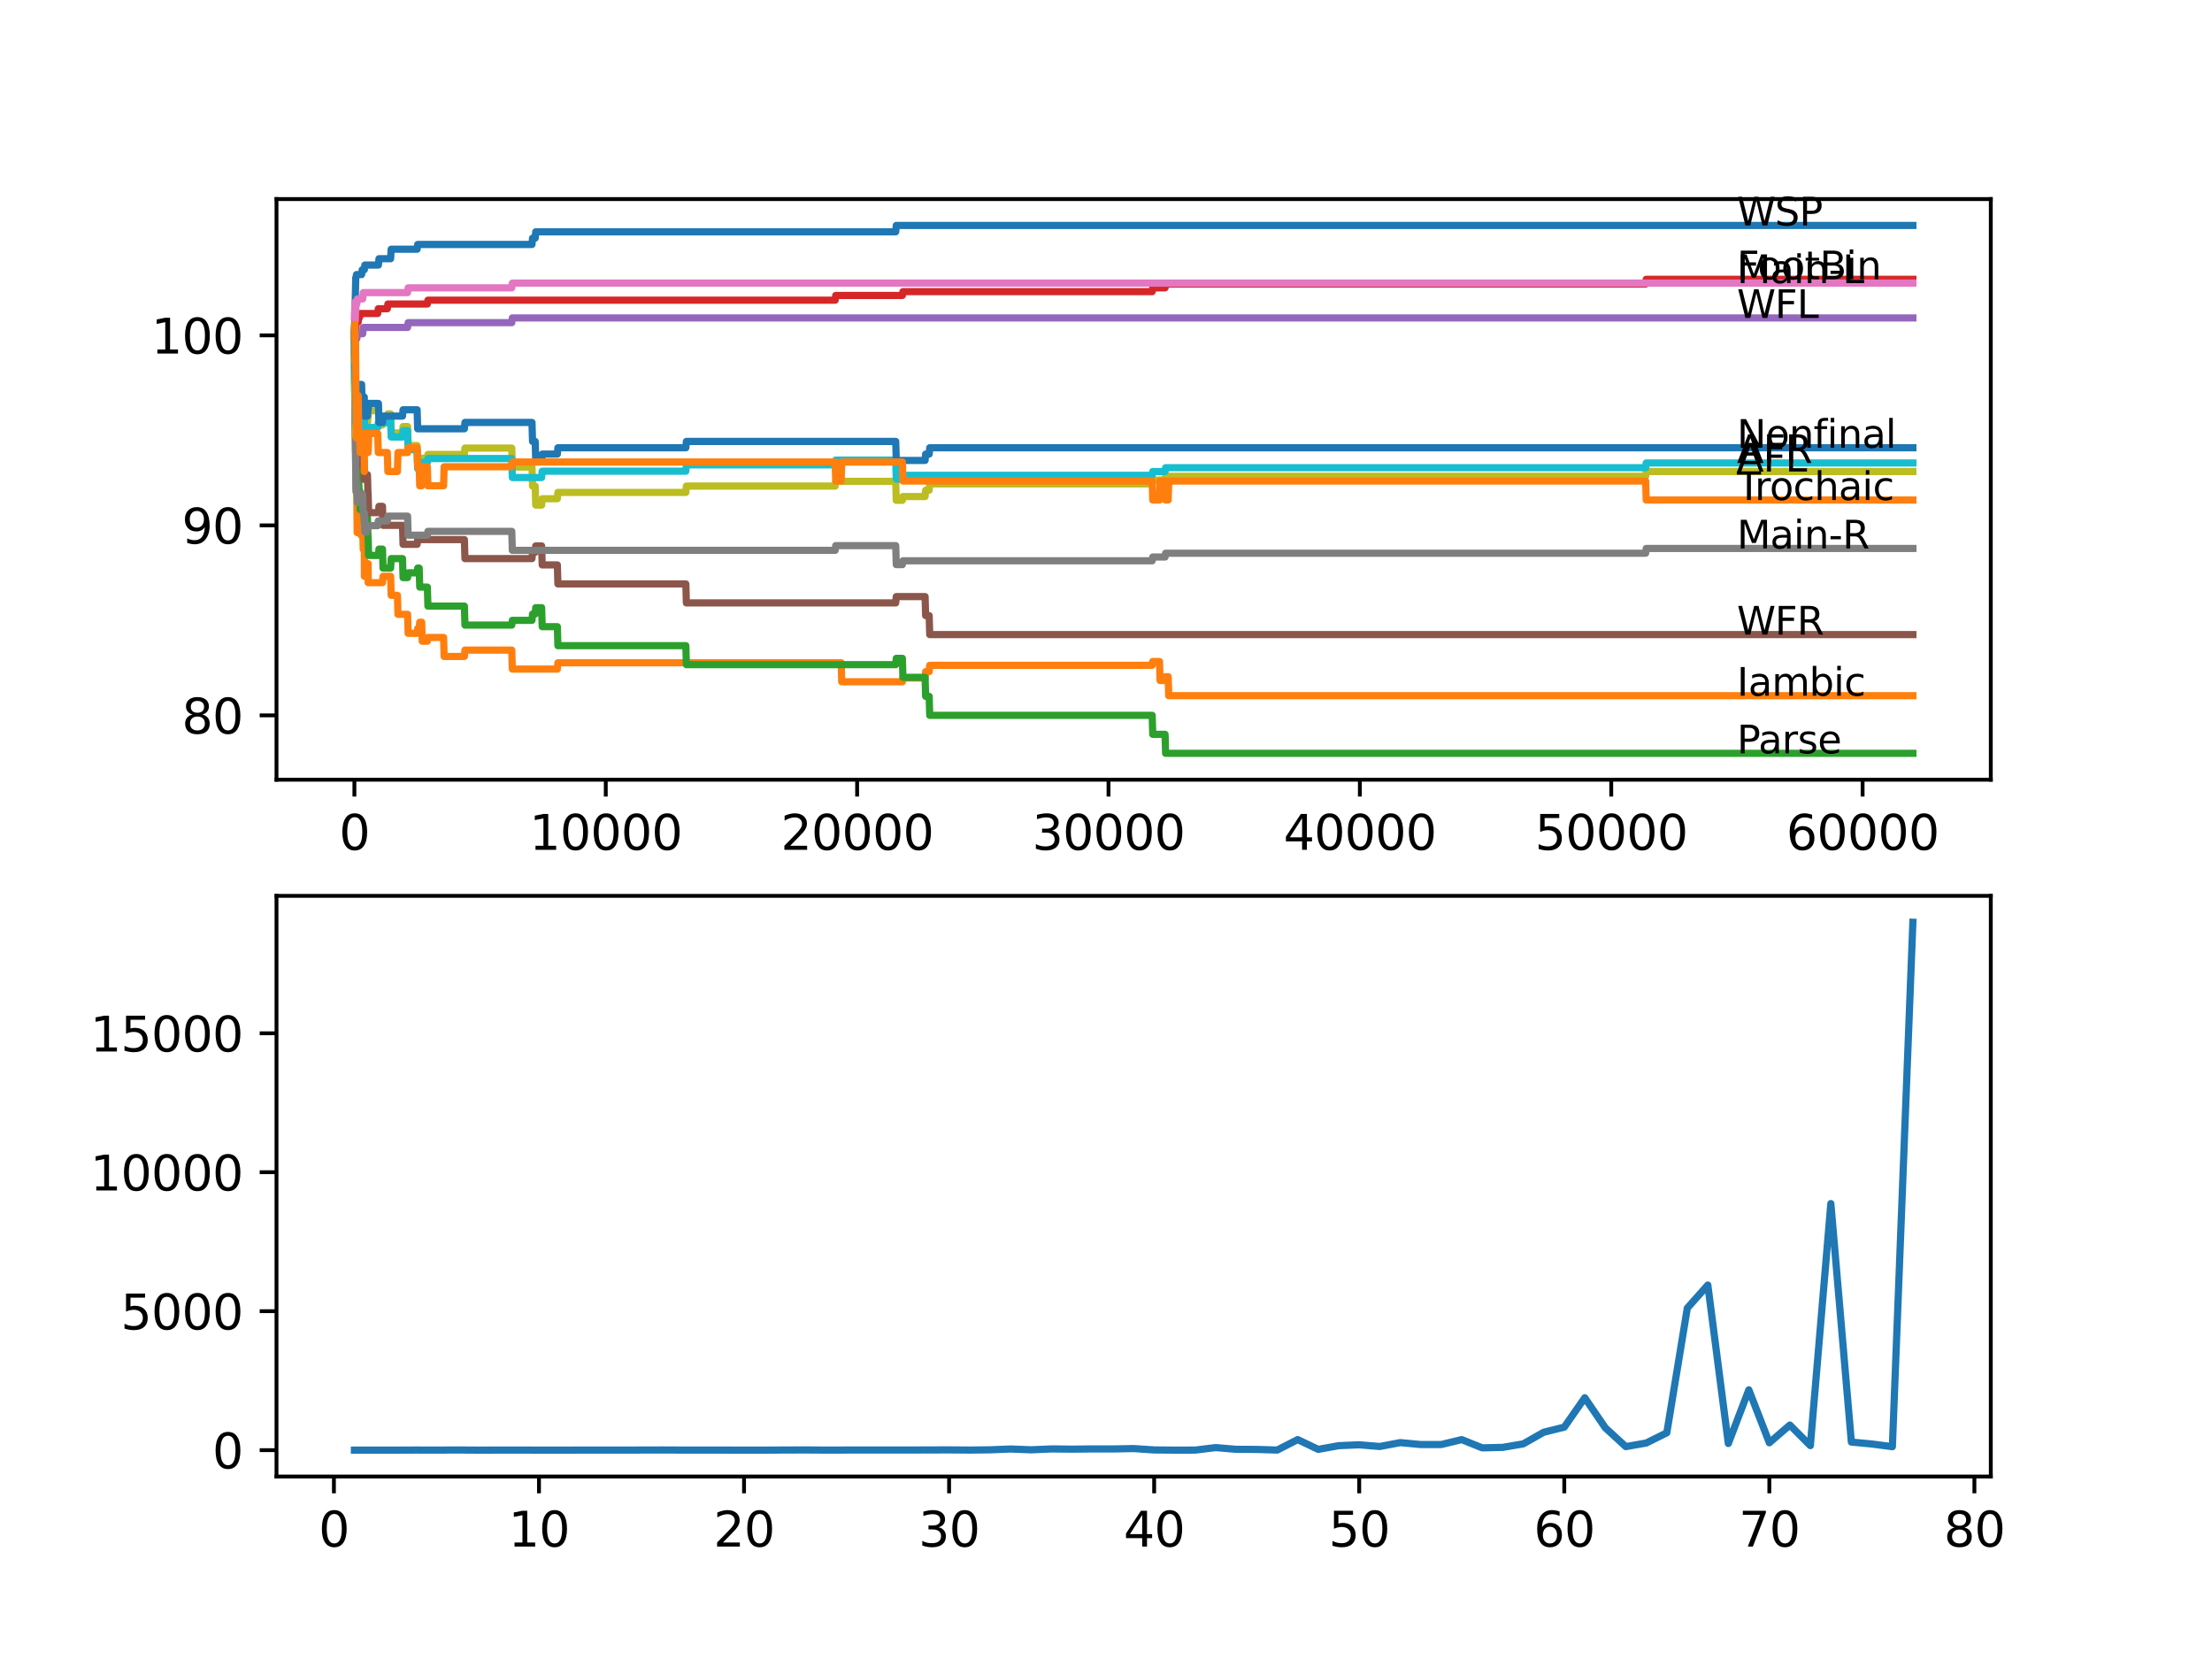 <?xml version="1.0" encoding="utf-8" standalone="no"?>
<!DOCTYPE svg PUBLIC "-//W3C//DTD SVG 1.1//EN"
  "http://www.w3.org/Graphics/SVG/1.1/DTD/svg11.dtd">
<svg xmlns:xlink="http://www.w3.org/1999/xlink" width="460.8pt" height="345.6pt" viewBox="0 0 460.8 345.6" xmlns="http://www.w3.org/2000/svg" version="1.1">
 <defs>
  <style type="text/css">*{stroke-linejoin: round; stroke-linecap: butt}</style>
 </defs>
 <g id="figure_1">
  <g id="patch_1">
   <path d="M 0 345.6 
L 460.8 345.6 
L 460.8 0 
L 0 0 
z
" style="fill: #ffffff"/>
  </g>
  <g id="axes_1">
   <g id="patch_2">
    <path d="M 57.6 162.432 
L 414.72 162.432 
L 414.72 41.472 
L 57.6 41.472 
z
" style="fill: #ffffff"/>
   </g>
   <g id="matplotlib.axis_1">
    <g id="xtick_1">
     <g id="line2d_1">
      <defs>
       <path id="m0f3f7b79f7" d="M 0 0 
L 0 3.5 
" style="stroke: #000000; stroke-width: 0.8"/>
      </defs>
      <g>
       <use xlink:href="#m0f3f7b79f7" x="73.827" y="162.432" style="stroke: #000000; stroke-width: 0.8"/>
      </g>
     </g>
     <g id="text_1">
      <!-- 0 -->
      <g transform="translate(70.646 177.03)scale(0.1 -0.1)">
       <defs>
        <path id="DejaVuSans-30" d="M 2034 4250 
Q 1547 4250 1301 3770 
Q 1056 3291 1056 2328 
Q 1056 1369 1301 889 
Q 1547 409 2034 409 
Q 2525 409 2770 889 
Q 3016 1369 3016 2328 
Q 3016 3291 2770 3770 
Q 2525 4250 2034 4250 
z
M 2034 4750 
Q 2819 4750 3233 4129 
Q 3647 3509 3647 2328 
Q 3647 1150 3233 529 
Q 2819 -91 2034 -91 
Q 1250 -91 836 529 
Q 422 1150 422 2328 
Q 422 3509 836 4129 
Q 1250 4750 2034 4750 
z
" transform="scale(0.016)"/>
       </defs>
       <use xlink:href="#DejaVuSans-30"/>
      </g>
     </g>
    </g>
    <g id="xtick_2">
     <g id="line2d_2">
      <g>
       <use xlink:href="#m0f3f7b79f7" x="126.192" y="162.432" style="stroke: #000000; stroke-width: 0.8"/>
      </g>
     </g>
     <g id="text_2">
      <!-- 10000 -->
      <g transform="translate(110.286 177.03)scale(0.1 -0.1)">
       <defs>
        <path id="DejaVuSans-31" d="M 794 531 
L 1825 531 
L 1825 4091 
L 703 3866 
L 703 4441 
L 1819 4666 
L 2450 4666 
L 2450 531 
L 3481 531 
L 3481 0 
L 794 0 
L 794 531 
z
" transform="scale(0.016)"/>
       </defs>
       <use xlink:href="#DejaVuSans-31"/>
       <use xlink:href="#DejaVuSans-30" x="63.623"/>
       <use xlink:href="#DejaVuSans-30" x="127.246"/>
       <use xlink:href="#DejaVuSans-30" x="190.869"/>
       <use xlink:href="#DejaVuSans-30" x="254.492"/>
      </g>
     </g>
    </g>
    <g id="xtick_3">
     <g id="line2d_3">
      <g>
       <use xlink:href="#m0f3f7b79f7" x="178.556" y="162.432" style="stroke: #000000; stroke-width: 0.8"/>
      </g>
     </g>
     <g id="text_3">
      <!-- 20000 -->
      <g transform="translate(162.65 177.03)scale(0.1 -0.1)">
       <defs>
        <path id="DejaVuSans-32" d="M 1228 531 
L 3431 531 
L 3431 0 
L 469 0 
L 469 531 
Q 828 903 1448 1529 
Q 2069 2156 2228 2338 
Q 2531 2678 2651 2914 
Q 2772 3150 2772 3378 
Q 2772 3750 2511 3984 
Q 2250 4219 1831 4219 
Q 1534 4219 1204 4116 
Q 875 4013 500 3803 
L 500 4441 
Q 881 4594 1212 4672 
Q 1544 4750 1819 4750 
Q 2544 4750 2975 4387 
Q 3406 4025 3406 3419 
Q 3406 3131 3298 2873 
Q 3191 2616 2906 2266 
Q 2828 2175 2409 1742 
Q 1991 1309 1228 531 
z
" transform="scale(0.016)"/>
       </defs>
       <use xlink:href="#DejaVuSans-32"/>
       <use xlink:href="#DejaVuSans-30" x="63.623"/>
       <use xlink:href="#DejaVuSans-30" x="127.246"/>
       <use xlink:href="#DejaVuSans-30" x="190.869"/>
       <use xlink:href="#DejaVuSans-30" x="254.492"/>
      </g>
     </g>
    </g>
    <g id="xtick_4">
     <g id="line2d_4">
      <g>
       <use xlink:href="#m0f3f7b79f7" x="230.921" y="162.432" style="stroke: #000000; stroke-width: 0.8"/>
      </g>
     </g>
     <g id="text_4">
      <!-- 30000 -->
      <g transform="translate(215.015 177.03)scale(0.1 -0.1)">
       <defs>
        <path id="DejaVuSans-33" d="M 2597 2516 
Q 3050 2419 3304 2112 
Q 3559 1806 3559 1356 
Q 3559 666 3084 287 
Q 2609 -91 1734 -91 
Q 1441 -91 1130 -33 
Q 819 25 488 141 
L 488 750 
Q 750 597 1062 519 
Q 1375 441 1716 441 
Q 2309 441 2620 675 
Q 2931 909 2931 1356 
Q 2931 1769 2642 2001 
Q 2353 2234 1838 2234 
L 1294 2234 
L 1294 2753 
L 1863 2753 
Q 2328 2753 2575 2939 
Q 2822 3125 2822 3475 
Q 2822 3834 2567 4026 
Q 2313 4219 1838 4219 
Q 1578 4219 1281 4162 
Q 984 4106 628 3988 
L 628 4550 
Q 988 4650 1302 4700 
Q 1616 4750 1894 4750 
Q 2613 4750 3031 4423 
Q 3450 4097 3450 3541 
Q 3450 3153 3228 2886 
Q 3006 2619 2597 2516 
z
" transform="scale(0.016)"/>
       </defs>
       <use xlink:href="#DejaVuSans-33"/>
       <use xlink:href="#DejaVuSans-30" x="63.623"/>
       <use xlink:href="#DejaVuSans-30" x="127.246"/>
       <use xlink:href="#DejaVuSans-30" x="190.869"/>
       <use xlink:href="#DejaVuSans-30" x="254.492"/>
      </g>
     </g>
    </g>
    <g id="xtick_5">
     <g id="line2d_5">
      <g>
       <use xlink:href="#m0f3f7b79f7" x="283.285" y="162.432" style="stroke: #000000; stroke-width: 0.8"/>
      </g>
     </g>
     <g id="text_5">
      <!-- 40000 -->
      <g transform="translate(267.379 177.03)scale(0.1 -0.1)">
       <defs>
        <path id="DejaVuSans-34" d="M 2419 4116 
L 825 1625 
L 2419 1625 
L 2419 4116 
z
M 2253 4666 
L 3047 4666 
L 3047 1625 
L 3713 1625 
L 3713 1100 
L 3047 1100 
L 3047 0 
L 2419 0 
L 2419 1100 
L 313 1100 
L 313 1709 
L 2253 4666 
z
" transform="scale(0.016)"/>
       </defs>
       <use xlink:href="#DejaVuSans-34"/>
       <use xlink:href="#DejaVuSans-30" x="63.623"/>
       <use xlink:href="#DejaVuSans-30" x="127.246"/>
       <use xlink:href="#DejaVuSans-30" x="190.869"/>
       <use xlink:href="#DejaVuSans-30" x="254.492"/>
      </g>
     </g>
    </g>
    <g id="xtick_6">
     <g id="line2d_6">
      <g>
       <use xlink:href="#m0f3f7b79f7" x="335.65" y="162.432" style="stroke: #000000; stroke-width: 0.8"/>
      </g>
     </g>
     <g id="text_6">
      <!-- 50000 -->
      <g transform="translate(319.744 177.03)scale(0.1 -0.1)">
       <defs>
        <path id="DejaVuSans-35" d="M 691 4666 
L 3169 4666 
L 3169 4134 
L 1269 4134 
L 1269 2991 
Q 1406 3038 1543 3061 
Q 1681 3084 1819 3084 
Q 2600 3084 3056 2656 
Q 3513 2228 3513 1497 
Q 3513 744 3044 326 
Q 2575 -91 1722 -91 
Q 1428 -91 1123 -41 
Q 819 9 494 109 
L 494 744 
Q 775 591 1075 516 
Q 1375 441 1709 441 
Q 2250 441 2565 725 
Q 2881 1009 2881 1497 
Q 2881 1984 2565 2268 
Q 2250 2553 1709 2553 
Q 1456 2553 1204 2497 
Q 953 2441 691 2322 
L 691 4666 
z
" transform="scale(0.016)"/>
       </defs>
       <use xlink:href="#DejaVuSans-35"/>
       <use xlink:href="#DejaVuSans-30" x="63.623"/>
       <use xlink:href="#DejaVuSans-30" x="127.246"/>
       <use xlink:href="#DejaVuSans-30" x="190.869"/>
       <use xlink:href="#DejaVuSans-30" x="254.492"/>
      </g>
     </g>
    </g>
    <g id="xtick_7">
     <g id="line2d_7">
      <g>
       <use xlink:href="#m0f3f7b79f7" x="388.014" y="162.432" style="stroke: #000000; stroke-width: 0.8"/>
      </g>
     </g>
     <g id="text_7">
      <!-- 60000 -->
      <g transform="translate(372.108 177.03)scale(0.1 -0.1)">
       <defs>
        <path id="DejaVuSans-36" d="M 2113 2584 
Q 1688 2584 1439 2293 
Q 1191 2003 1191 1497 
Q 1191 994 1439 701 
Q 1688 409 2113 409 
Q 2538 409 2786 701 
Q 3034 994 3034 1497 
Q 3034 2003 2786 2293 
Q 2538 2584 2113 2584 
z
M 3366 4563 
L 3366 3988 
Q 3128 4100 2886 4159 
Q 2644 4219 2406 4219 
Q 1781 4219 1451 3797 
Q 1122 3375 1075 2522 
Q 1259 2794 1537 2939 
Q 1816 3084 2150 3084 
Q 2853 3084 3261 2657 
Q 3669 2231 3669 1497 
Q 3669 778 3244 343 
Q 2819 -91 2113 -91 
Q 1303 -91 875 529 
Q 447 1150 447 2328 
Q 447 3434 972 4092 
Q 1497 4750 2381 4750 
Q 2619 4750 2861 4703 
Q 3103 4656 3366 4563 
z
" transform="scale(0.016)"/>
       </defs>
       <use xlink:href="#DejaVuSans-36"/>
       <use xlink:href="#DejaVuSans-30" x="63.623"/>
       <use xlink:href="#DejaVuSans-30" x="127.246"/>
       <use xlink:href="#DejaVuSans-30" x="190.869"/>
       <use xlink:href="#DejaVuSans-30" x="254.492"/>
      </g>
     </g>
    </g>
   </g>
   <g id="matplotlib.axis_2">
    <g id="ytick_1">
     <g id="line2d_8">
      <defs>
       <path id="macf11efd9b" d="M 0 0 
L -3.5 0 
" style="stroke: #000000; stroke-width: 0.8"/>
      </defs>
      <g>
       <use xlink:href="#macf11efd9b" x="57.6" y="149.018" style="stroke: #000000; stroke-width: 0.8"/>
      </g>
     </g>
     <g id="text_8">
      <!-- 80 -->
      <g transform="translate(37.875 152.817)scale(0.1 -0.1)">
       <defs>
        <path id="DejaVuSans-38" d="M 2034 2216 
Q 1584 2216 1326 1975 
Q 1069 1734 1069 1313 
Q 1069 891 1326 650 
Q 1584 409 2034 409 
Q 2484 409 2743 651 
Q 3003 894 3003 1313 
Q 3003 1734 2745 1975 
Q 2488 2216 2034 2216 
z
M 1403 2484 
Q 997 2584 770 2862 
Q 544 3141 544 3541 
Q 544 4100 942 4425 
Q 1341 4750 2034 4750 
Q 2731 4750 3128 4425 
Q 3525 4100 3525 3541 
Q 3525 3141 3298 2862 
Q 3072 2584 2669 2484 
Q 3125 2378 3379 2068 
Q 3634 1759 3634 1313 
Q 3634 634 3220 271 
Q 2806 -91 2034 -91 
Q 1263 -91 848 271 
Q 434 634 434 1313 
Q 434 1759 690 2068 
Q 947 2378 1403 2484 
z
M 1172 3481 
Q 1172 3119 1398 2916 
Q 1625 2713 2034 2713 
Q 2441 2713 2670 2916 
Q 2900 3119 2900 3481 
Q 2900 3844 2670 4047 
Q 2441 4250 2034 4250 
Q 1625 4250 1398 4047 
Q 1172 3844 1172 3481 
z
" transform="scale(0.016)"/>
       </defs>
       <use xlink:href="#DejaVuSans-38"/>
       <use xlink:href="#DejaVuSans-30" x="63.623"/>
      </g>
     </g>
    </g>
    <g id="ytick_2">
     <g id="line2d_9">
      <g>
       <use xlink:href="#macf11efd9b" x="57.6" y="109.439" style="stroke: #000000; stroke-width: 0.8"/>
      </g>
     </g>
     <g id="text_9">
      <!-- 90 -->
      <g transform="translate(37.875 113.238)scale(0.1 -0.1)">
       <defs>
        <path id="DejaVuSans-39" d="M 703 97 
L 703 672 
Q 941 559 1184 500 
Q 1428 441 1663 441 
Q 2288 441 2617 861 
Q 2947 1281 2994 2138 
Q 2813 1869 2534 1725 
Q 2256 1581 1919 1581 
Q 1219 1581 811 2004 
Q 403 2428 403 3163 
Q 403 3881 828 4315 
Q 1253 4750 1959 4750 
Q 2769 4750 3195 4129 
Q 3622 3509 3622 2328 
Q 3622 1225 3098 567 
Q 2575 -91 1691 -91 
Q 1453 -91 1209 -44 
Q 966 3 703 97 
z
M 1959 2075 
Q 2384 2075 2632 2365 
Q 2881 2656 2881 3163 
Q 2881 3666 2632 3958 
Q 2384 4250 1959 4250 
Q 1534 4250 1286 3958 
Q 1038 3666 1038 3163 
Q 1038 2656 1286 2365 
Q 1534 2075 1959 2075 
z
" transform="scale(0.016)"/>
       </defs>
       <use xlink:href="#DejaVuSans-39"/>
       <use xlink:href="#DejaVuSans-30" x="63.623"/>
      </g>
     </g>
    </g>
    <g id="ytick_3">
     <g id="line2d_10">
      <g>
       <use xlink:href="#macf11efd9b" x="57.6" y="69.86" style="stroke: #000000; stroke-width: 0.8"/>
      </g>
     </g>
     <g id="text_10">
      <!-- 100 -->
      <g transform="translate(31.512 73.659)scale(0.1 -0.1)">
       <use xlink:href="#DejaVuSans-31"/>
       <use xlink:href="#DejaVuSans-30" x="63.623"/>
       <use xlink:href="#DejaVuSans-30" x="127.246"/>
      </g>
     </g>
    </g>
   </g>
   <g id="line2d_11">
    <path d="M 73.833 69.86 
L 73.953 64.583 
L 73.958 64.583 
L 74.11 57.854 
L 74.152 57.854 
L 74.267 57.195 
L 75.33 57.195 
L 75.446 56.205 
L 75.891 56.205 
L 76.006 55.216 
L 78.834 55.216 
L 78.949 53.897 
L 81.373 53.897 
L 81.488 51.918 
L 86.892 51.918 
L 87.008 50.928 
L 110.823 50.928 
L 110.938 49.609 
L 111.488 49.609 
L 111.603 48.289 
L 186.594 48.289 
L 186.71 46.97 
L 398.487 46.97 
L 398.487 46.97 
" clip-path="url(#p5ff0ef0c39)" style="fill: none; stroke: #1f77b4; stroke-width: 1.5; stroke-linecap: square"/>
   </g>
   <g id="line2d_12">
    <path d="M 73.833 69.86 
L 73.838 67.881 
L 73.88 79.755 
L 73.911 79.755 
L 74.037 93.805 
L 74.068 93.805 
L 74.189 101.721 
L 74.22 101.721 
L 74.278 99.083 
L 74.283 103.04 
L 74.325 103.04 
L 74.403 110.956 
L 74.44 109.637 
L 74.681 109.637 
L 74.796 108.318 
L 74.911 108.318 
L 75.027 107.526 
L 75.1 107.526 
L 75.215 111.484 
L 75.33 111.484 
L 75.446 110.494 
L 75.556 110.494 
L 75.671 114.452 
L 75.854 114.452 
L 75.896 112.144 
L 75.912 120.059 
L 75.938 120.059 
L 76.545 120.059 
L 76.66 118.74 
L 76.681 118.74 
L 76.697 117.421 
L 76.702 121.379 
L 76.781 121.379 
L 79.677 121.379 
L 79.792 120.059 
L 81.373 120.059 
L 81.488 124.017 
L 82.792 124.017 
L 82.907 127.975 
L 84.908 127.975 
L 85.023 131.933 
L 86.892 131.933 
L 87.008 130.944 
L 87.322 130.944 
L 87.437 129.624 
L 87.845 129.624 
L 87.961 133.582 
L 89.029 133.582 
L 89.144 132.791 
L 92.406 132.791 
L 92.522 136.749 
L 96.742 136.749 
L 96.857 135.429 
L 106.613 135.429 
L 106.728 139.387 
L 116.107 139.387 
L 116.222 138.068 
L 175.231 138.068 
L 175.347 142.026 
L 187.982 142.026 
L 188.097 141.234 
L 192.711 141.234 
L 192.826 139.915 
L 193.564 139.915 
L 193.679 138.596 
L 240.022 138.596 
L 240.137 137.804 
L 241.546 137.804 
L 241.661 141.762 
L 242.703 141.762 
L 242.818 140.97 
L 243.352 140.97 
L 243.467 144.928 
L 398.487 144.928 
L 398.487 144.928 
" clip-path="url(#p5ff0ef0c39)" style="fill: none; stroke: #ff7f0e; stroke-width: 1.5; stroke-linecap: square"/>
   </g>
   <g id="line2d_13">
    <path d="M 73.833 69.86 
L 73.838 69.86 
L 73.906 67.551 
L 73.917 75.467 
L 73.922 75.467 
L 73.969 87.341 
L 74.037 82.064 
L 74.058 82.064 
L 74.079 89.979 
L 74.173 87.341 
L 74.22 87.341 
L 74.341 95.257 
L 74.403 94.267 
L 74.409 98.225 
L 74.435 98.225 
L 74.681 98.225 
L 74.796 102.183 
L 74.911 102.183 
L 75.027 106.141 
L 75.556 106.141 
L 75.671 104.821 
L 75.854 104.821 
L 75.891 108.779 
L 75.964 107.79 
L 76.545 107.79 
L 76.66 111.748 
L 76.681 111.748 
L 76.797 115.706 
L 78.834 115.706 
L 78.949 114.386 
L 79.677 114.386 
L 79.792 118.344 
L 81.373 118.344 
L 81.488 116.365 
L 83.85 116.365 
L 83.965 120.323 
L 84.908 120.323 
L 85.023 119.334 
L 86.892 119.334 
L 87.008 118.344 
L 87.322 118.344 
L 87.437 122.302 
L 89.029 122.302 
L 89.144 126.26 
L 96.742 126.26 
L 96.857 130.218 
L 106.613 130.218 
L 106.728 129.229 
L 110.823 129.229 
L 110.938 127.909 
L 111.488 127.909 
L 111.603 126.59 
L 112.834 126.59 
L 112.949 130.548 
L 116.107 130.548 
L 116.222 134.506 
L 142.87 134.506 
L 142.985 138.464 
L 186.594 138.464 
L 186.71 137.144 
L 187.982 137.144 
L 188.097 141.102 
L 192.711 141.102 
L 192.826 145.06 
L 193.564 145.06 
L 193.679 149.018 
L 240.022 149.018 
L 240.137 152.976 
L 242.703 152.976 
L 242.818 156.934 
L 398.487 156.934 
L 398.487 156.934 
" clip-path="url(#p5ff0ef0c39)" style="fill: none; stroke: #2ca02c; stroke-width: 1.5; stroke-linecap: square"/>
   </g>
   <g id="line2d_14">
    <path d="M 73.833 69.86 
L 73.864 69.86 
L 73.937 67.881 
L 73.943 71.839 
L 73.974 69.398 
L 74.079 69.398 
L 74.205 67.09 
L 74.618 67.09 
L 74.733 66.1 
L 74.911 66.1 
L 75.027 65.308 
L 78.687 65.308 
L 78.802 64.319 
L 80.687 64.319 
L 80.802 63.329 
L 89.029 63.329 
L 89.144 62.538 
L 173.98 62.538 
L 174.095 61.548 
L 187.982 61.548 
L 188.097 60.757 
L 240.022 60.757 
L 240.137 59.965 
L 242.703 59.965 
L 242.818 59.174 
L 342.819 59.174 
L 342.934 58.184 
L 398.487 58.184 
L 398.487 58.184 
" clip-path="url(#p5ff0ef0c39)" style="fill: none; stroke: #d62728; stroke-width: 1.5; stroke-linecap: square"/>
   </g>
   <g id="line2d_15">
    <path d="M 73.833 69.86 
L 73.838 69.86 
L 73.953 68.871 
L 73.958 68.871 
L 74 72.828 
L 74.068 70.52 
L 74.341 70.52 
L 74.456 69.53 
L 75.556 69.53 
L 75.671 68.211 
L 84.908 68.211 
L 85.023 67.221 
L 106.613 67.221 
L 106.728 66.232 
L 398.487 66.232 
L 398.487 66.232 
" clip-path="url(#p5ff0ef0c39)" style="fill: none; stroke: #9467bd; stroke-width: 1.5; stroke-linecap: square"/>
   </g>
   <g id="line2d_16">
    <path d="M 73.833 69.86 
L 73.843 69.86 
L 73.906 68.541 
L 73.917 76.457 
L 73.922 76.457 
L 73.969 80.414 
L 74.032 78.435 
L 74.047 78.435 
L 74.079 86.351 
L 74.163 85.032 
L 74.22 85.032 
L 74.341 92.948 
L 74.403 92.948 
L 74.519 96.906 
L 75.33 96.906 
L 75.446 95.916 
L 75.854 95.916 
L 75.891 99.874 
L 75.964 98.885 
L 76.545 98.885 
L 76.66 102.843 
L 76.681 102.843 
L 76.797 106.8 
L 78.834 106.8 
L 78.949 105.481 
L 79.677 105.481 
L 79.792 109.439 
L 83.85 109.439 
L 83.965 113.397 
L 86.892 113.397 
L 87.008 112.407 
L 96.742 112.407 
L 96.857 116.365 
L 110.823 116.365 
L 110.938 115.046 
L 111.488 115.046 
L 111.603 113.727 
L 112.834 113.727 
L 112.949 117.685 
L 116.107 117.685 
L 116.222 121.643 
L 142.87 121.643 
L 142.985 125.6 
L 186.594 125.6 
L 186.71 124.281 
L 192.711 124.281 
L 192.826 128.239 
L 193.564 128.239 
L 193.679 132.197 
L 398.487 132.197 
L 398.487 132.197 
" clip-path="url(#p5ff0ef0c39)" style="fill: none; stroke: #8c564b; stroke-width: 1.5; stroke-linecap: square"/>
   </g>
   <g id="line2d_17">
    <path d="M 73.833 65.902 
L 73.838 65.902 
L 73.958 62.934 
L 74 66.892 
L 74.068 64.583 
L 74.105 64.583 
L 74.22 63.264 
L 74.341 63.264 
L 74.456 62.274 
L 75.556 62.274 
L 75.671 60.955 
L 84.908 60.955 
L 85.023 59.965 
L 106.613 59.965 
L 106.728 58.976 
L 398.487 58.976 
L 398.487 58.976 
" clip-path="url(#p5ff0ef0c39)" style="fill: none; stroke: #e377c2; stroke-width: 1.5; stroke-linecap: square"/>
   </g>
   <g id="line2d_18">
    <path d="M 73.833 73.818 
L 73.958 88.66 
L 74 87.209 
L 74.006 91.167 
L 74.032 91.167 
L 74.152 102.381 
L 74.273 100.732 
L 74.341 100.732 
L 74.456 104.69 
L 74.618 104.69 
L 74.733 103.7 
L 74.911 103.7 
L 75.027 102.908 
L 75.556 102.908 
L 75.671 106.866 
L 75.891 106.866 
L 76.006 110.824 
L 76.388 110.824 
L 76.503 109.505 
L 78.687 109.505 
L 78.802 108.516 
L 80.687 108.516 
L 80.802 107.526 
L 84.908 107.526 
L 85.023 111.484 
L 89.029 111.484 
L 89.144 110.692 
L 106.613 110.692 
L 106.728 114.65 
L 173.98 114.65 
L 174.095 113.661 
L 186.594 113.661 
L 186.71 117.619 
L 187.982 117.619 
L 188.097 116.827 
L 240.022 116.827 
L 240.137 116.036 
L 242.703 116.036 
L 242.818 115.244 
L 342.819 115.244 
L 342.934 114.254 
L 398.487 114.254 
L 398.487 114.254 
" clip-path="url(#p5ff0ef0c39)" style="fill: none; stroke: #7f7f7f; stroke-width: 1.5; stroke-linecap: square"/>
   </g>
   <g id="line2d_19">
    <path d="M 73.833 69.86 
L 73.864 81.734 
L 73.948 76.457 
L 73.969 75.467 
L 73.985 83.383 
L 74.021 83.383 
L 74.032 83.383 
L 74.142 90.969 
L 74.079 83.053 
L 74.147 88.99 
L 74.173 88.99 
L 74.309 83.383 
L 74.341 83.383 
L 74.403 87.341 
L 74.451 86.021 
L 74.618 86.021 
L 74.739 83.713 
L 74.911 83.713 
L 75.027 82.921 
L 75.33 82.921 
L 75.446 86.879 
L 75.854 86.879 
L 75.891 85.56 
L 75.896 89.518 
L 75.953 89.518 
L 76.388 89.518 
L 76.503 88.198 
L 76.545 88.198 
L 76.66 86.879 
L 76.681 86.879 
L 76.797 85.56 
L 78.687 85.56 
L 78.802 84.57 
L 78.834 84.57 
L 78.949 88.528 
L 79.677 88.528 
L 79.792 87.209 
L 80.687 87.209 
L 80.802 86.219 
L 81.373 86.219 
L 81.488 90.177 
L 83.85 90.177 
L 83.965 88.858 
L 84.908 88.858 
L 85.023 92.816 
L 86.892 92.816 
L 87.008 96.774 
L 87.322 96.774 
L 87.437 95.454 
L 89.029 95.454 
L 89.144 94.663 
L 96.742 94.663 
L 96.857 93.344 
L 106.613 93.344 
L 106.728 97.301 
L 110.823 97.301 
L 110.938 101.259 
L 111.488 101.259 
L 111.603 105.217 
L 112.834 105.217 
L 112.949 103.898 
L 116.107 103.898 
L 116.222 102.579 
L 142.87 102.579 
L 142.985 101.259 
L 173.98 101.259 
L 174.095 100.27 
L 186.594 100.27 
L 186.71 104.228 
L 187.982 104.228 
L 188.097 103.436 
L 192.711 103.436 
L 192.826 102.117 
L 193.564 102.117 
L 193.679 100.798 
L 240.022 100.798 
L 240.137 100.006 
L 242.703 100.006 
L 242.818 99.214 
L 342.819 99.214 
L 342.934 98.225 
L 398.487 98.225 
L 398.487 98.225 
" clip-path="url(#p5ff0ef0c39)" style="fill: none; stroke: #bcbd22; stroke-width: 1.5; stroke-linecap: square"/>
   </g>
   <g id="line2d_20">
    <path d="M 73.833 69.86 
L 73.948 78.765 
L 73.953 77.776 
L 73.958 77.776 
L 74 76.325 
L 74.006 80.283 
L 74.032 80.283 
L 74.142 88.198 
L 74.147 86.219 
L 74.152 86.219 
L 74.288 82.591 
L 74.341 82.591 
L 74.456 86.549 
L 74.618 86.549 
L 74.739 84.24 
L 74.911 84.24 
L 75.027 83.449 
L 75.33 83.449 
L 75.446 82.459 
L 75.556 82.459 
L 75.671 86.417 
L 75.891 86.417 
L 76.006 90.375 
L 76.388 90.375 
L 76.503 89.056 
L 78.687 89.056 
L 78.802 88.066 
L 80.687 88.066 
L 80.802 87.077 
L 81.373 87.077 
L 81.488 91.035 
L 83.85 91.035 
L 83.965 89.715 
L 84.908 89.715 
L 85.023 93.673 
L 86.892 93.673 
L 87.008 97.631 
L 87.322 97.631 
L 87.437 96.312 
L 89.029 96.312 
L 89.144 95.52 
L 106.613 95.52 
L 106.728 99.478 
L 112.834 99.478 
L 112.949 98.159 
L 142.87 98.159 
L 142.985 96.84 
L 173.98 96.84 
L 174.095 95.85 
L 186.594 95.85 
L 186.71 99.808 
L 187.982 99.808 
L 188.097 99.017 
L 240.022 99.017 
L 240.137 98.225 
L 242.703 98.225 
L 242.818 97.433 
L 342.819 97.433 
L 342.934 96.444 
L 398.487 96.444 
L 398.487 96.444 
" clip-path="url(#p5ff0ef0c39)" style="fill: none; stroke: #17becf; stroke-width: 1.5; stroke-linecap: square"/>
   </g>
   <g id="line2d_21">
    <path d="M 73.833 69.86 
L 73.843 69.86 
L 73.906 73.818 
L 73.953 70.52 
L 73.969 70.52 
L 74.089 80.085 
L 74.152 80.085 
L 74.22 84.043 
L 74.262 81.404 
L 74.403 81.404 
L 74.519 80.085 
L 75.33 80.085 
L 75.446 84.043 
L 75.854 84.043 
L 75.891 82.723 
L 75.896 86.681 
L 75.953 86.681 
L 76.545 86.681 
L 76.66 85.362 
L 76.681 85.362 
L 76.797 84.043 
L 78.834 84.043 
L 78.949 88 
L 79.677 88 
L 79.792 86.681 
L 83.85 86.681 
L 83.965 85.362 
L 86.892 85.362 
L 87.008 89.32 
L 96.742 89.32 
L 96.857 88 
L 110.823 88 
L 110.938 91.958 
L 111.488 91.958 
L 111.603 95.916 
L 112.834 95.916 
L 112.949 94.597 
L 116.107 94.597 
L 116.222 93.278 
L 142.87 93.278 
L 142.985 91.958 
L 186.594 91.958 
L 186.71 95.916 
L 192.711 95.916 
L 192.826 94.597 
L 193.564 94.597 
L 193.679 93.278 
L 398.487 93.278 
L 398.487 93.278 
" clip-path="url(#p5ff0ef0c39)" style="fill: none; stroke: #1f77b4; stroke-width: 1.5; stroke-linecap: square"/>
   </g>
   <g id="line2d_22">
    <path d="M 73.833 69.86 
L 73.875 69.86 
L 73.948 67.551 
L 73.99 75.467 
L 74.068 75.467 
L 74.079 71.509 
L 74.157 83.383 
L 74.168 83.383 
L 74.173 83.383 
L 74.278 91.299 
L 74.288 87.341 
L 74.325 87.341 
L 74.44 82.393 
L 74.618 82.393 
L 74.739 90.309 
L 74.911 90.309 
L 75.027 94.267 
L 75.1 94.267 
L 75.215 90.309 
L 75.33 90.309 
L 75.446 94.267 
L 75.891 94.267 
L 75.896 98.225 
L 75.912 90.309 
L 75.995 90.309 
L 76.388 90.309 
L 76.503 94.267 
L 76.697 94.267 
L 76.812 90.309 
L 78.687 90.309 
L 78.802 94.267 
L 80.687 94.267 
L 80.802 98.225 
L 82.792 98.225 
L 82.907 94.267 
L 84.908 94.267 
L 85.023 93.278 
L 86.892 93.278 
L 87.008 97.236 
L 87.322 97.236 
L 87.437 101.193 
L 87.845 101.193 
L 87.961 97.236 
L 89.029 97.236 
L 89.144 101.193 
L 92.406 101.193 
L 92.522 97.236 
L 106.613 97.236 
L 106.728 96.246 
L 173.98 96.246 
L 174.095 100.204 
L 175.231 100.204 
L 175.347 96.246 
L 187.982 96.246 
L 188.097 100.204 
L 240.022 100.204 
L 240.137 104.162 
L 241.546 104.162 
L 241.661 100.204 
L 242.703 100.204 
L 242.818 104.162 
L 243.352 104.162 
L 243.467 100.204 
L 342.819 100.204 
L 342.934 104.162 
L 398.487 104.162 
L 398.487 104.162 
" clip-path="url(#p5ff0ef0c39)" style="fill: none; stroke: #ff7f0e; stroke-width: 1.5; stroke-linecap: square"/>
   </g>
   <g id="patch_3">
    <path d="M 57.6 162.432 
L 57.6 41.472 
" style="fill: none; stroke: #000000; stroke-width: 0.8; stroke-linejoin: miter; stroke-linecap: square"/>
   </g>
   <g id="patch_4">
    <path d="M 414.72 162.432 
L 414.72 41.472 
" style="fill: none; stroke: #000000; stroke-width: 0.8; stroke-linejoin: miter; stroke-linecap: square"/>
   </g>
   <g id="patch_5">
    <path d="M 57.6 162.432 
L 414.72 162.432 
" style="fill: none; stroke: #000000; stroke-width: 0.8; stroke-linejoin: miter; stroke-linecap: square"/>
   </g>
   <g id="patch_6">
    <path d="M 57.6 41.472 
L 414.72 41.472 
" style="fill: none; stroke: #000000; stroke-width: 0.8; stroke-linejoin: miter; stroke-linecap: square"/>
   </g>
   <g id="text_11">
    <!-- WSP -->
    <g transform="translate(361.832 46.97)scale(0.08 -0.08)">
     <defs>
      <path id="DejaVuSans-57" d="M 213 4666 
L 850 4666 
L 1831 722 
L 2809 4666 
L 3519 4666 
L 4500 722 
L 5478 4666 
L 6119 4666 
L 4947 0 
L 4153 0 
L 3169 4050 
L 2175 0 
L 1381 0 
L 213 4666 
z
" transform="scale(0.016)"/>
      <path id="DejaVuSans-53" d="M 3425 4513 
L 3425 3897 
Q 3066 4069 2747 4153 
Q 2428 4238 2131 4238 
Q 1616 4238 1336 4038 
Q 1056 3838 1056 3469 
Q 1056 3159 1242 3001 
Q 1428 2844 1947 2747 
L 2328 2669 
Q 3034 2534 3370 2195 
Q 3706 1856 3706 1288 
Q 3706 609 3251 259 
Q 2797 -91 1919 -91 
Q 1588 -91 1214 -16 
Q 841 59 441 206 
L 441 856 
Q 825 641 1194 531 
Q 1563 422 1919 422 
Q 2459 422 2753 634 
Q 3047 847 3047 1241 
Q 3047 1584 2836 1778 
Q 2625 1972 2144 2069 
L 1759 2144 
Q 1053 2284 737 2584 
Q 422 2884 422 3419 
Q 422 4038 858 4394 
Q 1294 4750 2059 4750 
Q 2388 4750 2728 4690 
Q 3069 4631 3425 4513 
z
" transform="scale(0.016)"/>
      <path id="DejaVuSans-50" d="M 1259 4147 
L 1259 2394 
L 2053 2394 
Q 2494 2394 2734 2622 
Q 2975 2850 2975 3272 
Q 2975 3691 2734 3919 
Q 2494 4147 2053 4147 
L 1259 4147 
z
M 628 4666 
L 2053 4666 
Q 2838 4666 3239 4311 
Q 3641 3956 3641 3272 
Q 3641 2581 3239 2228 
Q 2838 1875 2053 1875 
L 1259 1875 
L 1259 0 
L 628 0 
L 628 4666 
z
" transform="scale(0.016)"/>
     </defs>
     <use xlink:href="#DejaVuSans-57"/>
     <use xlink:href="#DejaVuSans-53" x="98.877"/>
     <use xlink:href="#DejaVuSans-50" x="162.354"/>
    </g>
   </g>
   <g id="text_12">
    <!-- Iambic -->
    <g transform="translate(361.832 144.928)scale(0.08 -0.08)">
     <defs>
      <path id="DejaVuSans-49" d="M 628 4666 
L 1259 4666 
L 1259 0 
L 628 0 
L 628 4666 
z
" transform="scale(0.016)"/>
      <path id="DejaVuSans-61" d="M 2194 1759 
Q 1497 1759 1228 1600 
Q 959 1441 959 1056 
Q 959 750 1161 570 
Q 1363 391 1709 391 
Q 2188 391 2477 730 
Q 2766 1069 2766 1631 
L 2766 1759 
L 2194 1759 
z
M 3341 1997 
L 3341 0 
L 2766 0 
L 2766 531 
Q 2569 213 2275 61 
Q 1981 -91 1556 -91 
Q 1019 -91 701 211 
Q 384 513 384 1019 
Q 384 1609 779 1909 
Q 1175 2209 1959 2209 
L 2766 2209 
L 2766 2266 
Q 2766 2663 2505 2880 
Q 2244 3097 1772 3097 
Q 1472 3097 1187 3025 
Q 903 2953 641 2809 
L 641 3341 
Q 956 3463 1253 3523 
Q 1550 3584 1831 3584 
Q 2591 3584 2966 3190 
Q 3341 2797 3341 1997 
z
" transform="scale(0.016)"/>
      <path id="DejaVuSans-6d" d="M 3328 2828 
Q 3544 3216 3844 3400 
Q 4144 3584 4550 3584 
Q 5097 3584 5394 3201 
Q 5691 2819 5691 2113 
L 5691 0 
L 5113 0 
L 5113 2094 
Q 5113 2597 4934 2840 
Q 4756 3084 4391 3084 
Q 3944 3084 3684 2787 
Q 3425 2491 3425 1978 
L 3425 0 
L 2847 0 
L 2847 2094 
Q 2847 2600 2669 2842 
Q 2491 3084 2119 3084 
Q 1678 3084 1418 2786 
Q 1159 2488 1159 1978 
L 1159 0 
L 581 0 
L 581 3500 
L 1159 3500 
L 1159 2956 
Q 1356 3278 1631 3431 
Q 1906 3584 2284 3584 
Q 2666 3584 2933 3390 
Q 3200 3197 3328 2828 
z
" transform="scale(0.016)"/>
      <path id="DejaVuSans-62" d="M 3116 1747 
Q 3116 2381 2855 2742 
Q 2594 3103 2138 3103 
Q 1681 3103 1420 2742 
Q 1159 2381 1159 1747 
Q 1159 1113 1420 752 
Q 1681 391 2138 391 
Q 2594 391 2855 752 
Q 3116 1113 3116 1747 
z
M 1159 2969 
Q 1341 3281 1617 3432 
Q 1894 3584 2278 3584 
Q 2916 3584 3314 3078 
Q 3713 2572 3713 1747 
Q 3713 922 3314 415 
Q 2916 -91 2278 -91 
Q 1894 -91 1617 61 
Q 1341 213 1159 525 
L 1159 0 
L 581 0 
L 581 4863 
L 1159 4863 
L 1159 2969 
z
" transform="scale(0.016)"/>
      <path id="DejaVuSans-69" d="M 603 3500 
L 1178 3500 
L 1178 0 
L 603 0 
L 603 3500 
z
M 603 4863 
L 1178 4863 
L 1178 4134 
L 603 4134 
L 603 4863 
z
" transform="scale(0.016)"/>
      <path id="DejaVuSans-63" d="M 3122 3366 
L 3122 2828 
Q 2878 2963 2633 3030 
Q 2388 3097 2138 3097 
Q 1578 3097 1268 2742 
Q 959 2388 959 1747 
Q 959 1106 1268 751 
Q 1578 397 2138 397 
Q 2388 397 2633 464 
Q 2878 531 3122 666 
L 3122 134 
Q 2881 22 2623 -34 
Q 2366 -91 2075 -91 
Q 1284 -91 818 406 
Q 353 903 353 1747 
Q 353 2603 823 3093 
Q 1294 3584 2113 3584 
Q 2378 3584 2631 3529 
Q 2884 3475 3122 3366 
z
" transform="scale(0.016)"/>
     </defs>
     <use xlink:href="#DejaVuSans-49"/>
     <use xlink:href="#DejaVuSans-61" x="29.492"/>
     <use xlink:href="#DejaVuSans-6d" x="90.771"/>
     <use xlink:href="#DejaVuSans-62" x="188.184"/>
     <use xlink:href="#DejaVuSans-69" x="251.66"/>
     <use xlink:href="#DejaVuSans-63" x="279.443"/>
    </g>
   </g>
   <g id="text_13">
    <!-- Parse -->
    <g transform="translate(361.832 156.934)scale(0.08 -0.08)">
     <defs>
      <path id="DejaVuSans-72" d="M 2631 2963 
Q 2534 3019 2420 3045 
Q 2306 3072 2169 3072 
Q 1681 3072 1420 2755 
Q 1159 2438 1159 1844 
L 1159 0 
L 581 0 
L 581 3500 
L 1159 3500 
L 1159 2956 
Q 1341 3275 1631 3429 
Q 1922 3584 2338 3584 
Q 2397 3584 2469 3576 
Q 2541 3569 2628 3553 
L 2631 2963 
z
" transform="scale(0.016)"/>
      <path id="DejaVuSans-73" d="M 2834 3397 
L 2834 2853 
Q 2591 2978 2328 3040 
Q 2066 3103 1784 3103 
Q 1356 3103 1142 2972 
Q 928 2841 928 2578 
Q 928 2378 1081 2264 
Q 1234 2150 1697 2047 
L 1894 2003 
Q 2506 1872 2764 1633 
Q 3022 1394 3022 966 
Q 3022 478 2636 193 
Q 2250 -91 1575 -91 
Q 1294 -91 989 -36 
Q 684 19 347 128 
L 347 722 
Q 666 556 975 473 
Q 1284 391 1588 391 
Q 1994 391 2212 530 
Q 2431 669 2431 922 
Q 2431 1156 2273 1281 
Q 2116 1406 1581 1522 
L 1381 1569 
Q 847 1681 609 1914 
Q 372 2147 372 2553 
Q 372 3047 722 3315 
Q 1072 3584 1716 3584 
Q 2034 3584 2315 3537 
Q 2597 3491 2834 3397 
z
" transform="scale(0.016)"/>
      <path id="DejaVuSans-65" d="M 3597 1894 
L 3597 1613 
L 953 1613 
Q 991 1019 1311 708 
Q 1631 397 2203 397 
Q 2534 397 2845 478 
Q 3156 559 3463 722 
L 3463 178 
Q 3153 47 2828 -22 
Q 2503 -91 2169 -91 
Q 1331 -91 842 396 
Q 353 884 353 1716 
Q 353 2575 817 3079 
Q 1281 3584 2069 3584 
Q 2775 3584 3186 3129 
Q 3597 2675 3597 1894 
z
M 3022 2063 
Q 3016 2534 2758 2815 
Q 2500 3097 2075 3097 
Q 1594 3097 1305 2825 
Q 1016 2553 972 2059 
L 3022 2063 
z
" transform="scale(0.016)"/>
     </defs>
     <use xlink:href="#DejaVuSans-50"/>
     <use xlink:href="#DejaVuSans-61" x="55.803"/>
     <use xlink:href="#DejaVuSans-72" x="117.082"/>
     <use xlink:href="#DejaVuSans-73" x="158.195"/>
     <use xlink:href="#DejaVuSans-65" x="210.295"/>
    </g>
   </g>
   <g id="text_14">
    <!-- FootBin -->
    <g transform="translate(361.832 58.184)scale(0.08 -0.08)">
     <defs>
      <path id="DejaVuSans-46" d="M 628 4666 
L 3309 4666 
L 3309 4134 
L 1259 4134 
L 1259 2759 
L 3109 2759 
L 3109 2228 
L 1259 2228 
L 1259 0 
L 628 0 
L 628 4666 
z
" transform="scale(0.016)"/>
      <path id="DejaVuSans-6f" d="M 1959 3097 
Q 1497 3097 1228 2736 
Q 959 2375 959 1747 
Q 959 1119 1226 758 
Q 1494 397 1959 397 
Q 2419 397 2687 759 
Q 2956 1122 2956 1747 
Q 2956 2369 2687 2733 
Q 2419 3097 1959 3097 
z
M 1959 3584 
Q 2709 3584 3137 3096 
Q 3566 2609 3566 1747 
Q 3566 888 3137 398 
Q 2709 -91 1959 -91 
Q 1206 -91 779 398 
Q 353 888 353 1747 
Q 353 2609 779 3096 
Q 1206 3584 1959 3584 
z
" transform="scale(0.016)"/>
      <path id="DejaVuSans-74" d="M 1172 4494 
L 1172 3500 
L 2356 3500 
L 2356 3053 
L 1172 3053 
L 1172 1153 
Q 1172 725 1289 603 
Q 1406 481 1766 481 
L 2356 481 
L 2356 0 
L 1766 0 
Q 1100 0 847 248 
Q 594 497 594 1153 
L 594 3053 
L 172 3053 
L 172 3500 
L 594 3500 
L 594 4494 
L 1172 4494 
z
" transform="scale(0.016)"/>
      <path id="DejaVuSans-42" d="M 1259 2228 
L 1259 519 
L 2272 519 
Q 2781 519 3026 730 
Q 3272 941 3272 1375 
Q 3272 1813 3026 2020 
Q 2781 2228 2272 2228 
L 1259 2228 
z
M 1259 4147 
L 1259 2741 
L 2194 2741 
Q 2656 2741 2882 2914 
Q 3109 3088 3109 3444 
Q 3109 3797 2882 3972 
Q 2656 4147 2194 4147 
L 1259 4147 
z
M 628 4666 
L 2241 4666 
Q 2963 4666 3353 4366 
Q 3744 4066 3744 3513 
Q 3744 3084 3544 2831 
Q 3344 2578 2956 2516 
Q 3422 2416 3680 2098 
Q 3938 1781 3938 1306 
Q 3938 681 3513 340 
Q 3088 0 2303 0 
L 628 0 
L 628 4666 
z
" transform="scale(0.016)"/>
      <path id="DejaVuSans-6e" d="M 3513 2113 
L 3513 0 
L 2938 0 
L 2938 2094 
Q 2938 2591 2744 2837 
Q 2550 3084 2163 3084 
Q 1697 3084 1428 2787 
Q 1159 2491 1159 1978 
L 1159 0 
L 581 0 
L 581 3500 
L 1159 3500 
L 1159 2956 
Q 1366 3272 1645 3428 
Q 1925 3584 2291 3584 
Q 2894 3584 3203 3211 
Q 3513 2838 3513 2113 
z
" transform="scale(0.016)"/>
     </defs>
     <use xlink:href="#DejaVuSans-46"/>
     <use xlink:href="#DejaVuSans-6f" x="53.895"/>
     <use xlink:href="#DejaVuSans-6f" x="115.076"/>
     <use xlink:href="#DejaVuSans-74" x="176.258"/>
     <use xlink:href="#DejaVuSans-42" x="215.467"/>
     <use xlink:href="#DejaVuSans-69" x="284.07"/>
     <use xlink:href="#DejaVuSans-6e" x="311.854"/>
    </g>
   </g>
   <g id="text_15">
    <!-- WFL -->
    <g transform="translate(361.832 66.232)scale(0.08 -0.08)">
     <defs>
      <path id="DejaVuSans-4c" d="M 628 4666 
L 1259 4666 
L 1259 531 
L 3531 531 
L 3531 0 
L 628 0 
L 628 4666 
z
" transform="scale(0.016)"/>
     </defs>
     <use xlink:href="#DejaVuSans-57"/>
     <use xlink:href="#DejaVuSans-46" x="98.877"/>
     <use xlink:href="#DejaVuSans-4c" x="156.396"/>
    </g>
   </g>
   <g id="text_16">
    <!-- WFR -->
    <g transform="translate(361.832 132.197)scale(0.08 -0.08)">
     <defs>
      <path id="DejaVuSans-52" d="M 2841 2188 
Q 3044 2119 3236 1894 
Q 3428 1669 3622 1275 
L 4263 0 
L 3584 0 
L 2988 1197 
Q 2756 1666 2539 1819 
Q 2322 1972 1947 1972 
L 1259 1972 
L 1259 0 
L 628 0 
L 628 4666 
L 2053 4666 
Q 2853 4666 3247 4331 
Q 3641 3997 3641 3322 
Q 3641 2881 3436 2590 
Q 3231 2300 2841 2188 
z
M 1259 4147 
L 1259 2491 
L 2053 2491 
Q 2509 2491 2742 2702 
Q 2975 2913 2975 3322 
Q 2975 3731 2742 3939 
Q 2509 4147 2053 4147 
L 1259 4147 
z
" transform="scale(0.016)"/>
     </defs>
     <use xlink:href="#DejaVuSans-57"/>
     <use xlink:href="#DejaVuSans-46" x="98.877"/>
     <use xlink:href="#DejaVuSans-52" x="156.396"/>
    </g>
   </g>
   <g id="text_17">
    <!-- Main-L -->
    <g transform="translate(361.832 58.976)scale(0.08 -0.08)">
     <defs>
      <path id="DejaVuSans-4d" d="M 628 4666 
L 1569 4666 
L 2759 1491 
L 3956 4666 
L 4897 4666 
L 4897 0 
L 4281 0 
L 4281 4097 
L 3078 897 
L 2444 897 
L 1241 4097 
L 1241 0 
L 628 0 
L 628 4666 
z
" transform="scale(0.016)"/>
      <path id="DejaVuSans-2d" d="M 313 2009 
L 1997 2009 
L 1997 1497 
L 313 1497 
L 313 2009 
z
" transform="scale(0.016)"/>
     </defs>
     <use xlink:href="#DejaVuSans-4d"/>
     <use xlink:href="#DejaVuSans-61" x="86.279"/>
     <use xlink:href="#DejaVuSans-69" x="147.559"/>
     <use xlink:href="#DejaVuSans-6e" x="175.342"/>
     <use xlink:href="#DejaVuSans-2d" x="238.721"/>
     <use xlink:href="#DejaVuSans-4c" x="274.805"/>
    </g>
   </g>
   <g id="text_18">
    <!-- Main-R -->
    <g transform="translate(361.832 114.254)scale(0.08 -0.08)">
     <use xlink:href="#DejaVuSans-4d"/>
     <use xlink:href="#DejaVuSans-61" x="86.279"/>
     <use xlink:href="#DejaVuSans-69" x="147.559"/>
     <use xlink:href="#DejaVuSans-6e" x="175.342"/>
     <use xlink:href="#DejaVuSans-2d" x="238.721"/>
     <use xlink:href="#DejaVuSans-52" x="274.805"/>
    </g>
   </g>
   <g id="text_19">
    <!-- AFL -->
    <g transform="translate(361.832 98.225)scale(0.08 -0.08)">
     <defs>
      <path id="DejaVuSans-41" d="M 2188 4044 
L 1331 1722 
L 3047 1722 
L 2188 4044 
z
M 1831 4666 
L 2547 4666 
L 4325 0 
L 3669 0 
L 3244 1197 
L 1141 1197 
L 716 0 
L 50 0 
L 1831 4666 
z
" transform="scale(0.016)"/>
     </defs>
     <use xlink:href="#DejaVuSans-41"/>
     <use xlink:href="#DejaVuSans-46" x="68.408"/>
     <use xlink:href="#DejaVuSans-4c" x="125.928"/>
    </g>
   </g>
   <g id="text_20">
    <!-- AFR -->
    <g transform="translate(361.832 96.444)scale(0.08 -0.08)">
     <use xlink:href="#DejaVuSans-41"/>
     <use xlink:href="#DejaVuSans-46" x="68.408"/>
     <use xlink:href="#DejaVuSans-52" x="125.928"/>
    </g>
   </g>
   <g id="text_21">
    <!-- Nonfinal -->
    <g transform="translate(361.832 93.278)scale(0.08 -0.08)">
     <defs>
      <path id="DejaVuSans-4e" d="M 628 4666 
L 1478 4666 
L 3547 763 
L 3547 4666 
L 4159 4666 
L 4159 0 
L 3309 0 
L 1241 3903 
L 1241 0 
L 628 0 
L 628 4666 
z
" transform="scale(0.016)"/>
      <path id="DejaVuSans-66" d="M 2375 4863 
L 2375 4384 
L 1825 4384 
Q 1516 4384 1395 4259 
Q 1275 4134 1275 3809 
L 1275 3500 
L 2222 3500 
L 2222 3053 
L 1275 3053 
L 1275 0 
L 697 0 
L 697 3053 
L 147 3053 
L 147 3500 
L 697 3500 
L 697 3744 
Q 697 4328 969 4595 
Q 1241 4863 1831 4863 
L 2375 4863 
z
" transform="scale(0.016)"/>
      <path id="DejaVuSans-6c" d="M 603 4863 
L 1178 4863 
L 1178 0 
L 603 0 
L 603 4863 
z
" transform="scale(0.016)"/>
     </defs>
     <use xlink:href="#DejaVuSans-4e"/>
     <use xlink:href="#DejaVuSans-6f" x="74.805"/>
     <use xlink:href="#DejaVuSans-6e" x="135.986"/>
     <use xlink:href="#DejaVuSans-66" x="199.365"/>
     <use xlink:href="#DejaVuSans-69" x="234.57"/>
     <use xlink:href="#DejaVuSans-6e" x="262.354"/>
     <use xlink:href="#DejaVuSans-61" x="325.732"/>
     <use xlink:href="#DejaVuSans-6c" x="387.012"/>
    </g>
   </g>
   <g id="text_22">
    <!-- Trochaic -->
    <g transform="translate(361.832 104.162)scale(0.08 -0.08)">
     <defs>
      <path id="DejaVuSans-54" d="M -19 4666 
L 3928 4666 
L 3928 4134 
L 2272 4134 
L 2272 0 
L 1638 0 
L 1638 4134 
L -19 4134 
L -19 4666 
z
" transform="scale(0.016)"/>
      <path id="DejaVuSans-68" d="M 3513 2113 
L 3513 0 
L 2938 0 
L 2938 2094 
Q 2938 2591 2744 2837 
Q 2550 3084 2163 3084 
Q 1697 3084 1428 2787 
Q 1159 2491 1159 1978 
L 1159 0 
L 581 0 
L 581 4863 
L 1159 4863 
L 1159 2956 
Q 1366 3272 1645 3428 
Q 1925 3584 2291 3584 
Q 2894 3584 3203 3211 
Q 3513 2838 3513 2113 
z
" transform="scale(0.016)"/>
     </defs>
     <use xlink:href="#DejaVuSans-54"/>
     <use xlink:href="#DejaVuSans-72" x="46.334"/>
     <use xlink:href="#DejaVuSans-6f" x="85.197"/>
     <use xlink:href="#DejaVuSans-63" x="146.379"/>
     <use xlink:href="#DejaVuSans-68" x="201.359"/>
     <use xlink:href="#DejaVuSans-61" x="264.738"/>
     <use xlink:href="#DejaVuSans-69" x="326.018"/>
     <use xlink:href="#DejaVuSans-63" x="353.801"/>
    </g>
   </g>
  </g>
  <g id="axes_2">
   <g id="patch_7">
    <path d="M 57.6 307.584 
L 414.72 307.584 
L 414.72 186.624 
L 57.6 186.624 
z
" style="fill: #ffffff"/>
   </g>
   <g id="matplotlib.axis_3">
    <g id="xtick_8">
     <g id="line2d_23">
      <g>
       <use xlink:href="#m0f3f7b79f7" x="69.561" y="307.584" style="stroke: #000000; stroke-width: 0.8"/>
      </g>
     </g>
     <g id="text_23">
      <!-- 0 -->
      <g transform="translate(66.38 322.182)scale(0.1 -0.1)">
       <use xlink:href="#DejaVuSans-30"/>
      </g>
     </g>
    </g>
    <g id="xtick_9">
     <g id="line2d_24">
      <g>
       <use xlink:href="#m0f3f7b79f7" x="112.279" y="307.584" style="stroke: #000000; stroke-width: 0.8"/>
      </g>
     </g>
     <g id="text_24">
      <!-- 10 -->
      <g transform="translate(105.916 322.182)scale(0.1 -0.1)">
       <use xlink:href="#DejaVuSans-31"/>
       <use xlink:href="#DejaVuSans-30" x="63.623"/>
      </g>
     </g>
    </g>
    <g id="xtick_10">
     <g id="line2d_25">
      <g>
       <use xlink:href="#m0f3f7b79f7" x="154.996" y="307.584" style="stroke: #000000; stroke-width: 0.8"/>
      </g>
     </g>
     <g id="text_25">
      <!-- 20 -->
      <g transform="translate(148.634 322.182)scale(0.1 -0.1)">
       <use xlink:href="#DejaVuSans-32"/>
       <use xlink:href="#DejaVuSans-30" x="63.623"/>
      </g>
     </g>
    </g>
    <g id="xtick_11">
     <g id="line2d_26">
      <g>
       <use xlink:href="#m0f3f7b79f7" x="197.714" y="307.584" style="stroke: #000000; stroke-width: 0.8"/>
      </g>
     </g>
     <g id="text_26">
      <!-- 30 -->
      <g transform="translate(191.352 322.182)scale(0.1 -0.1)">
       <use xlink:href="#DejaVuSans-33"/>
       <use xlink:href="#DejaVuSans-30" x="63.623"/>
      </g>
     </g>
    </g>
    <g id="xtick_12">
     <g id="line2d_27">
      <g>
       <use xlink:href="#m0f3f7b79f7" x="240.432" y="307.584" style="stroke: #000000; stroke-width: 0.8"/>
      </g>
     </g>
     <g id="text_27">
      <!-- 40 -->
      <g transform="translate(234.069 322.182)scale(0.1 -0.1)">
       <use xlink:href="#DejaVuSans-34"/>
       <use xlink:href="#DejaVuSans-30" x="63.623"/>
      </g>
     </g>
    </g>
    <g id="xtick_13">
     <g id="line2d_28">
      <g>
       <use xlink:href="#m0f3f7b79f7" x="283.149" y="307.584" style="stroke: #000000; stroke-width: 0.8"/>
      </g>
     </g>
     <g id="text_28">
      <!-- 50 -->
      <g transform="translate(276.787 322.182)scale(0.1 -0.1)">
       <use xlink:href="#DejaVuSans-35"/>
       <use xlink:href="#DejaVuSans-30" x="63.623"/>
      </g>
     </g>
    </g>
    <g id="xtick_14">
     <g id="line2d_29">
      <g>
       <use xlink:href="#m0f3f7b79f7" x="325.867" y="307.584" style="stroke: #000000; stroke-width: 0.8"/>
      </g>
     </g>
     <g id="text_29">
      <!-- 60 -->
      <g transform="translate(319.505 322.182)scale(0.1 -0.1)">
       <use xlink:href="#DejaVuSans-36"/>
       <use xlink:href="#DejaVuSans-30" x="63.623"/>
      </g>
     </g>
    </g>
    <g id="xtick_15">
     <g id="line2d_30">
      <g>
       <use xlink:href="#m0f3f7b79f7" x="368.585" y="307.584" style="stroke: #000000; stroke-width: 0.8"/>
      </g>
     </g>
     <g id="text_30">
      <!-- 70 -->
      <g transform="translate(362.222 322.182)scale(0.1 -0.1)">
       <defs>
        <path id="DejaVuSans-37" d="M 525 4666 
L 3525 4666 
L 3525 4397 
L 1831 0 
L 1172 0 
L 2766 4134 
L 525 4134 
L 525 4666 
z
" transform="scale(0.016)"/>
       </defs>
       <use xlink:href="#DejaVuSans-37"/>
       <use xlink:href="#DejaVuSans-30" x="63.623"/>
      </g>
     </g>
    </g>
    <g id="xtick_16">
     <g id="line2d_31">
      <g>
       <use xlink:href="#m0f3f7b79f7" x="411.303" y="307.584" style="stroke: #000000; stroke-width: 0.8"/>
      </g>
     </g>
     <g id="text_31">
      <!-- 80 -->
      <g transform="translate(404.94 322.182)scale(0.1 -0.1)">
       <use xlink:href="#DejaVuSans-38"/>
       <use xlink:href="#DejaVuSans-30" x="63.623"/>
      </g>
     </g>
    </g>
   </g>
   <g id="matplotlib.axis_4">
    <g id="ytick_4">
     <g id="line2d_32">
      <g>
       <use xlink:href="#macf11efd9b" x="57.6" y="302.092" style="stroke: #000000; stroke-width: 0.8"/>
      </g>
     </g>
     <g id="text_32">
      <!-- 0 -->
      <g transform="translate(44.237 305.891)scale(0.1 -0.1)">
       <use xlink:href="#DejaVuSans-30"/>
      </g>
     </g>
    </g>
    <g id="ytick_5">
     <g id="line2d_33">
      <g>
       <use xlink:href="#macf11efd9b" x="57.6" y="273.145" style="stroke: #000000; stroke-width: 0.8"/>
      </g>
     </g>
     <g id="text_33">
      <!-- 5000 -->
      <g transform="translate(25.15 276.944)scale(0.1 -0.1)">
       <use xlink:href="#DejaVuSans-35"/>
       <use xlink:href="#DejaVuSans-30" x="63.623"/>
       <use xlink:href="#DejaVuSans-30" x="127.246"/>
       <use xlink:href="#DejaVuSans-30" x="190.869"/>
      </g>
     </g>
    </g>
    <g id="ytick_6">
     <g id="line2d_34">
      <g>
       <use xlink:href="#macf11efd9b" x="57.6" y="244.198" style="stroke: #000000; stroke-width: 0.8"/>
      </g>
     </g>
     <g id="text_34">
      <!-- 10000 -->
      <g transform="translate(18.788 247.997)scale(0.1 -0.1)">
       <use xlink:href="#DejaVuSans-31"/>
       <use xlink:href="#DejaVuSans-30" x="63.623"/>
       <use xlink:href="#DejaVuSans-30" x="127.246"/>
       <use xlink:href="#DejaVuSans-30" x="190.869"/>
       <use xlink:href="#DejaVuSans-30" x="254.492"/>
      </g>
     </g>
    </g>
    <g id="ytick_7">
     <g id="line2d_35">
      <g>
       <use xlink:href="#macf11efd9b" x="57.6" y="215.251" style="stroke: #000000; stroke-width: 0.8"/>
      </g>
     </g>
     <g id="text_35">
      <!-- 15000 -->
      <g transform="translate(18.788 219.05)scale(0.1 -0.1)">
       <use xlink:href="#DejaVuSans-31"/>
       <use xlink:href="#DejaVuSans-35" x="63.623"/>
       <use xlink:href="#DejaVuSans-30" x="127.246"/>
       <use xlink:href="#DejaVuSans-30" x="190.869"/>
       <use xlink:href="#DejaVuSans-30" x="254.492"/>
      </g>
     </g>
    </g>
   </g>
   <g id="line2d_36">
    <path d="M 73.833 302.086 
L 78.104 302.086 
L 82.376 302.086 
L 86.648 302.068 
L 90.92 302.08 
L 95.192 302.057 
L 99.463 302.086 
L 103.735 302.08 
L 108.007 302.074 
L 112.279 302.086 
L 116.55 302.086 
L 120.822 302.08 
L 125.094 302.08 
L 129.366 302.08 
L 133.638 302.068 
L 137.909 302.057 
L 142.181 302.074 
L 146.453 302.08 
L 150.725 302.08 
L 154.996 302.086 
L 159.268 302.086 
L 163.54 302.063 
L 167.812 302.051 
L 172.083 302.08 
L 176.355 302.068 
L 180.627 302.068 
L 184.899 302.063 
L 189.171 302.068 
L 193.442 302.051 
L 197.714 302.04 
L 201.986 302.074 
L 206.258 302.022 
L 210.529 301.854 
L 214.801 302.022 
L 219.073 301.837 
L 223.345 301.883 
L 227.616 301.837 
L 231.888 301.843 
L 236.16 301.762 
L 240.432 302.051 
L 244.704 302.086 
L 248.975 302.08 
L 253.247 301.559 
L 257.519 301.918 
L 261.791 301.941 
L 266.062 302.074 
L 270.334 299.892 
L 274.606 301.93 
L 278.878 301.16 
L 283.149 300.974 
L 287.421 301.333 
L 291.693 300.523 
L 295.965 300.922 
L 300.237 300.922 
L 304.508 299.897 
L 308.78 301.617 
L 313.052 301.513 
L 317.324 300.783 
L 321.595 298.357 
L 325.867 297.298 
L 330.139 291.179 
L 334.411 297.437 
L 338.682 301.356 
L 342.954 300.604 
L 347.226 298.473 
L 351.498 272.502 
L 355.77 267.697 
L 360.041 300.708 
L 364.313 289.529 
L 368.585 300.557 
L 372.857 296.864 
L 377.128 301.148 
L 381.4 250.728 
L 385.672 300.407 
L 389.944 300.812 
L 394.216 301.374 
L 398.487 192.122 
" clip-path="url(#p83172eeff0)" style="fill: none; stroke: #1f77b4; stroke-width: 1.5; stroke-linecap: square"/>
   </g>
   <g id="patch_8">
    <path d="M 57.6 307.584 
L 57.6 186.624 
" style="fill: none; stroke: #000000; stroke-width: 0.8; stroke-linejoin: miter; stroke-linecap: square"/>
   </g>
   <g id="patch_9">
    <path d="M 414.72 307.584 
L 414.72 186.624 
" style="fill: none; stroke: #000000; stroke-width: 0.8; stroke-linejoin: miter; stroke-linecap: square"/>
   </g>
   <g id="patch_10">
    <path d="M 57.6 307.584 
L 414.72 307.584 
" style="fill: none; stroke: #000000; stroke-width: 0.8; stroke-linejoin: miter; stroke-linecap: square"/>
   </g>
   <g id="patch_11">
    <path d="M 57.6 186.624 
L 414.72 186.624 
" style="fill: none; stroke: #000000; stroke-width: 0.8; stroke-linejoin: miter; stroke-linecap: square"/>
   </g>
  </g>
 </g>
 <defs>
  <clipPath id="p5ff0ef0c39">
   <rect x="57.6" y="41.472" width="357.12" height="120.96"/>
  </clipPath>
  <clipPath id="p83172eeff0">
   <rect x="57.6" y="186.624" width="357.12" height="120.96"/>
  </clipPath>
 </defs>
</svg>
